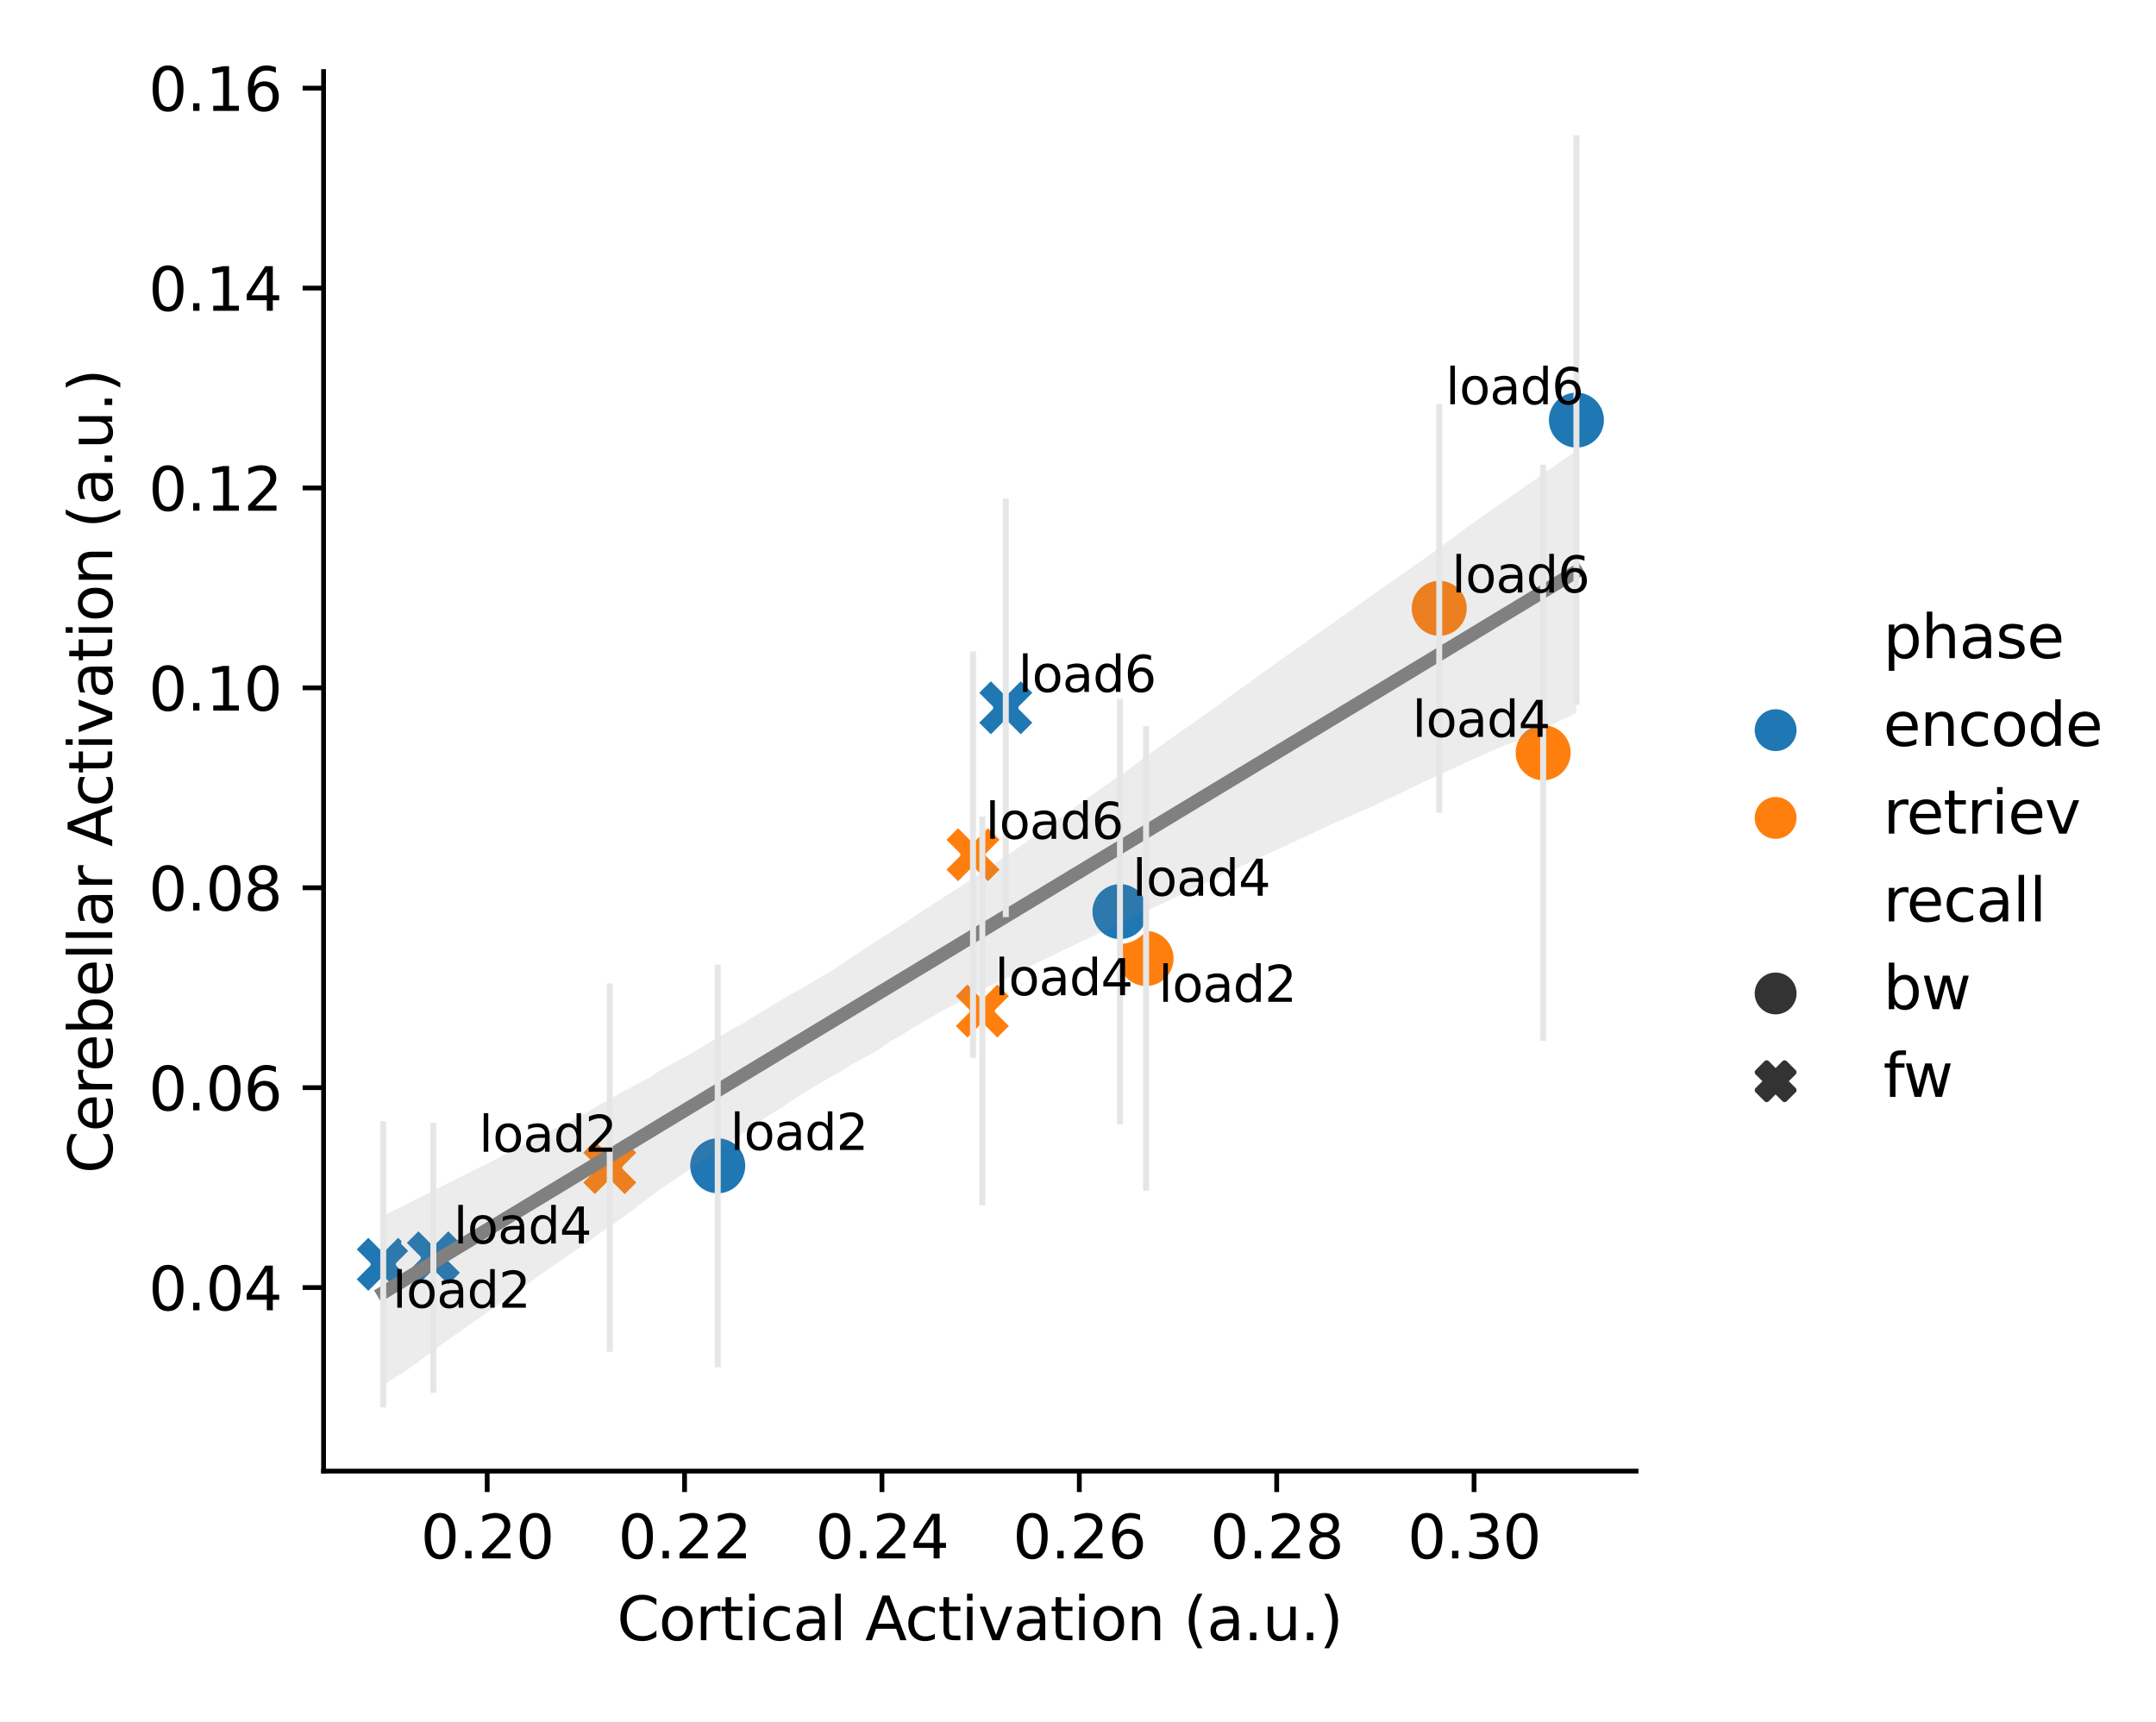 <?xml version="1.0" encoding="utf-8" standalone="no"?>
<!DOCTYPE svg PUBLIC "-//W3C//DTD SVG 1.1//EN"
  "http://www.w3.org/Graphics/SVG/1.1/DTD/svg11.dtd">
<svg xmlns:xlink="http://www.w3.org/1999/xlink" width="360.54pt" height="288pt" viewBox="0 0 360.54 288" xmlns="http://www.w3.org/2000/svg" version="1.1">
 <defs>
  <style type="text/css">*{stroke-linejoin: round; stroke-linecap: butt}</style>
 </defs>
 <g id="figure_1">
  <g id="patch_1">
   <path d="M 0 288 
L 360.54 288 
L 360.54 0 
L 0 0 
z
" style="fill: #ffffff"/>
  </g>
  <g id="axes_1">
   <g id="patch_2">
    <path d="M 54.11 246.04 
L 273.595 246.04 
L 273.595 11.97 
L 54.11 11.97 
z
" style="fill: #ffffff"/>
   </g>
   <g id="PathCollection_1">
    <path d="M 120.022 199.976 
C 121.348 199.976 122.62 199.449 123.558 198.511 
C 124.495 197.574 125.022 196.302 125.022 194.976 
C 125.022 193.65 124.495 192.378 123.558 191.44 
C 122.62 190.503 121.348 189.976 120.022 189.976 
C 118.696 189.976 117.424 190.503 116.486 191.44 
C 115.549 192.378 115.022 193.65 115.022 194.976 
C 115.022 196.302 115.549 197.574 116.486 198.511 
C 117.424 199.449 118.696 199.976 120.022 199.976 
z
" clip-path="url(#pefcb46ec2c)" style="fill: #1f77b4; stroke: #ffffff; stroke-width: 0.8"/>
    <path d="M 191.654 165.301 
C 192.98 165.301 194.252 164.774 195.19 163.836 
C 196.127 162.899 196.654 161.627 196.654 160.301 
C 196.654 158.975 196.127 157.703 195.19 156.765 
C 194.252 155.828 192.98 155.301 191.654 155.301 
C 190.328 155.301 189.056 155.828 188.119 156.765 
C 187.181 157.703 186.654 158.975 186.654 160.301 
C 186.654 161.627 187.181 162.899 188.119 163.836 
C 189.056 164.774 190.328 165.301 191.654 165.301 
z
" clip-path="url(#pefcb46ec2c)" style="fill: #ff7f0e; stroke: #ffffff; stroke-width: 0.8"/>
    <path d="M 61.587 216.453 
L 64.087 213.953 
L 66.587 216.453 
L 69.087 213.953 
L 66.587 211.453 
L 69.087 208.953 
L 66.587 206.453 
L 64.087 208.953 
L 61.587 206.453 
L 59.087 208.953 
L 61.587 211.453 
L 59.087 213.953 
z
" clip-path="url(#pefcb46ec2c)" style="fill: #1f77b4; stroke: #ffffff; stroke-width: 0.8"/>
    <path d="M 99.469 200.282 
L 101.969 197.782 
L 104.469 200.282 
L 106.969 197.782 
L 104.469 195.282 
L 106.969 192.782 
L 104.469 190.282 
L 101.969 192.782 
L 99.469 190.282 
L 96.969 192.782 
L 99.469 195.282 
L 96.969 197.782 
z
" clip-path="url(#pefcb46ec2c)" style="fill: #ff7f0e; stroke: #ffffff; stroke-width: 0.8"/>
    <path d="M 187.29 157.461 
C 188.616 157.461 189.888 156.934 190.825 155.997 
C 191.763 155.059 192.29 153.787 192.29 152.461 
C 192.29 151.135 191.763 149.863 190.825 148.926 
C 189.888 147.988 188.616 147.461 187.29 147.461 
C 185.964 147.461 184.692 147.988 183.754 148.926 
C 182.816 149.863 182.29 151.135 182.29 152.461 
C 182.29 153.787 182.816 155.059 183.754 155.997 
C 184.692 156.934 185.964 157.461 187.29 157.461 
z
" clip-path="url(#pefcb46ec2c)" style="fill: #1f77b4; stroke: #ffffff; stroke-width: 0.8"/>
    <path d="M 258.054 130.894 
C 259.38 130.894 260.652 130.367 261.589 129.429 
C 262.527 128.492 263.054 127.22 263.054 125.894 
C 263.054 124.568 262.527 123.296 261.589 122.358 
C 260.652 121.421 259.38 120.894 258.054 120.894 
C 256.728 120.894 255.456 121.421 254.518 122.358 
C 253.581 123.296 253.054 124.568 253.054 125.894 
C 253.054 127.22 253.581 128.492 254.518 129.429 
C 255.456 130.367 256.728 130.894 258.054 130.894 
z
" clip-path="url(#pefcb46ec2c)" style="fill: #ff7f0e; stroke: #ffffff; stroke-width: 0.8"/>
    <path d="M 69.968 215.367 
L 72.468 212.867 
L 74.968 215.367 
L 77.468 212.867 
L 74.968 210.367 
L 77.468 207.867 
L 74.968 205.367 
L 72.468 207.867 
L 69.968 205.367 
L 67.468 207.867 
L 69.968 210.367 
L 67.468 212.867 
z
" clip-path="url(#pefcb46ec2c)" style="fill: #1f77b4; stroke: #ffffff; stroke-width: 0.8"/>
    <path d="M 161.773 174.096 
L 164.273 171.596 
L 166.773 174.096 
L 169.273 171.596 
L 166.773 169.096 
L 169.273 166.596 
L 166.773 164.096 
L 164.273 166.596 
L 161.773 164.096 
L 159.273 166.596 
L 161.773 169.096 
L 159.273 171.596 
z
" clip-path="url(#pefcb46ec2c)" style="fill: #ff7f0e; stroke: #ffffff; stroke-width: 0.8"/>
    <path d="M 263.618 75.257 
C 264.944 75.257 266.216 74.731 267.154 73.793 
C 268.091 72.855 268.618 71.583 268.618 70.257 
C 268.618 68.931 268.091 67.66 267.154 66.722 
C 266.216 65.784 264.944 65.257 263.618 65.257 
C 262.292 65.257 261.02 65.784 260.082 66.722 
C 259.145 67.66 258.618 68.931 258.618 70.257 
C 258.618 71.583 259.145 72.855 260.082 73.793 
C 261.02 74.731 262.292 75.257 263.618 75.257 
z
" clip-path="url(#pefcb46ec2c)" style="fill: #1f77b4; stroke: #ffffff; stroke-width: 0.8"/>
    <path d="M 240.678 106.741 
C 242.004 106.741 243.276 106.214 244.214 105.276 
C 245.151 104.338 245.678 103.067 245.678 101.741 
C 245.678 100.415 245.151 99.143 244.214 98.205 
C 243.276 97.267 242.004 96.741 240.678 96.741 
C 239.352 96.741 238.08 97.267 237.143 98.205 
C 236.205 99.143 235.678 100.415 235.678 101.741 
C 235.678 103.067 236.205 104.338 237.143 105.276 
C 238.08 106.214 239.352 106.741 240.678 106.741 
z
" clip-path="url(#pefcb46ec2c)" style="fill: #ff7f0e; stroke: #ffffff; stroke-width: 0.8"/>
    <path d="M 165.695 123.375 
L 168.195 120.875 
L 170.695 123.375 
L 173.195 120.875 
L 170.695 118.375 
L 173.195 115.875 
L 170.695 113.375 
L 168.195 115.875 
L 165.695 113.375 
L 163.195 115.875 
L 165.695 118.375 
L 163.195 120.875 
z
" clip-path="url(#pefcb46ec2c)" style="fill: #1f77b4; stroke: #ffffff; stroke-width: 0.8"/>
    <path d="M 160.214 147.946 
L 162.714 145.446 
L 165.214 147.946 
L 167.714 145.446 
L 165.214 142.946 
L 167.714 140.446 
L 165.214 137.946 
L 162.714 140.446 
L 160.214 137.946 
L 157.714 140.446 
L 160.214 142.946 
L 157.714 145.446 
z
" clip-path="url(#pefcb46ec2c)" style="fill: #ff7f0e; stroke: #ffffff; stroke-width: 0.8"/>
   </g>
   <g id="PathCollection_2"/>
   <g id="PathCollection_3"/>
   <g id="PathCollection_4"/>
   <g id="PathCollection_5"/>
   <g id="PathCollection_6">
    <defs>
     <path id="mefba919189" d="M 0 0 
C 0 0 0 0 0 0 
C 0 0 0 0 0 0 
C 0 0 0 0 0 0 
C 0 0 0 0 0 0 
C 0 0 0 0 0 0 
C 0 0 0 0 0 0 
C 0 0 0 0 0 0 
C 0 0 0 0 0 0 
z
" style="stroke: #1f77b4; stroke-opacity: 0.8"/>
    </defs>
    <g clip-path="url(#pefcb46ec2c)">
     <use xlink:href="#mefba919189" x="120.022" y="194.976" style="fill: #1f77b4; fill-opacity: 0.8; stroke: #1f77b4; stroke-opacity: 0.8"/>
     <use xlink:href="#mefba919189" x="191.654" y="160.301" style="fill: #1f77b4; fill-opacity: 0.8; stroke: #1f77b4; stroke-opacity: 0.8"/>
     <use xlink:href="#mefba919189" x="64.087" y="211.453" style="fill: #1f77b4; fill-opacity: 0.8; stroke: #1f77b4; stroke-opacity: 0.8"/>
     <use xlink:href="#mefba919189" x="101.969" y="195.282" style="fill: #1f77b4; fill-opacity: 0.8; stroke: #1f77b4; stroke-opacity: 0.8"/>
     <use xlink:href="#mefba919189" x="187.29" y="152.461" style="fill: #1f77b4; fill-opacity: 0.8; stroke: #1f77b4; stroke-opacity: 0.8"/>
     <use xlink:href="#mefba919189" x="258.054" y="125.894" style="fill: #1f77b4; fill-opacity: 0.8; stroke: #1f77b4; stroke-opacity: 0.8"/>
     <use xlink:href="#mefba919189" x="72.468" y="210.367" style="fill: #1f77b4; fill-opacity: 0.8; stroke: #1f77b4; stroke-opacity: 0.8"/>
     <use xlink:href="#mefba919189" x="164.273" y="169.096" style="fill: #1f77b4; fill-opacity: 0.8; stroke: #1f77b4; stroke-opacity: 0.8"/>
     <use xlink:href="#mefba919189" x="263.618" y="70.257" style="fill: #1f77b4; fill-opacity: 0.8; stroke: #1f77b4; stroke-opacity: 0.8"/>
     <use xlink:href="#mefba919189" x="240.678" y="101.741" style="fill: #1f77b4; fill-opacity: 0.8; stroke: #1f77b4; stroke-opacity: 0.8"/>
     <use xlink:href="#mefba919189" x="168.195" y="118.375" style="fill: #1f77b4; fill-opacity: 0.8; stroke: #1f77b4; stroke-opacity: 0.8"/>
     <use xlink:href="#mefba919189" x="162.714" y="142.946" style="fill: #1f77b4; fill-opacity: 0.8; stroke: #1f77b4; stroke-opacity: 0.8"/>
    </g>
   </g>
   <g id="PolyCollection_1">
    <path d="M 64.087 203.311 
L 64.087 231.644 
L 66.102 230.365 
L 68.118 229.085 
L 70.133 227.645 
L 72.148 226.134 
L 74.164 224.623 
L 76.179 223.205 
L 78.195 221.801 
L 80.21 220.396 
L 82.226 218.992 
L 84.241 217.587 
L 86.257 216.182 
L 88.272 214.71 
L 90.288 213.242 
L 92.303 211.85 
L 94.319 210.457 
L 96.334 209.065 
L 98.35 207.672 
L 100.365 206.204 
L 102.38 204.834 
L 104.396 203.458 
L 106.411 201.912 
L 108.427 200.364 
L 110.442 198.885 
L 112.458 197.534 
L 114.473 196.151 
L 116.489 194.758 
L 118.504 193.411 
L 120.52 192.057 
L 122.535 190.693 
L 124.551 189.329 
L 126.566 187.903 
L 128.582 186.529 
L 130.597 185.304 
L 132.613 183.949 
L 134.628 182.645 
L 136.643 181.445 
L 138.659 180.284 
L 140.674 179.149 
L 142.69 177.891 
L 144.705 176.798 
L 146.721 175.699 
L 148.736 174.279 
L 150.752 173.105 
L 152.767 171.852 
L 154.783 170.659 
L 156.798 169.52 
L 158.814 168.41 
L 160.829 167.396 
L 162.845 166.293 
L 164.86 165.25 
L 166.876 164.274 
L 168.891 163.335 
L 170.906 162.254 
L 172.922 161.253 
L 174.937 160.298 
L 176.953 159.327 
L 178.968 158.367 
L 180.984 157.407 
L 182.999 156.482 
L 185.015 155.487 
L 187.03 154.527 
L 189.046 153.567 
L 191.061 152.607 
L 193.077 151.685 
L 195.092 150.769 
L 197.108 149.817 
L 199.123 148.88 
L 201.138 147.919 
L 203.154 146.951 
L 205.169 146.008 
L 207.185 145.056 
L 209.2 144.104 
L 211.216 143.153 
L 213.231 142.242 
L 215.247 141.345 
L 217.262 140.413 
L 219.278 139.431 
L 221.293 138.475 
L 223.309 137.576 
L 225.324 136.693 
L 227.34 135.81 
L 229.355 134.926 
L 231.371 133.994 
L 233.386 133.045 
L 235.401 132.078 
L 237.417 131.086 
L 239.432 130.137 
L 241.448 129.219 
L 243.463 128.302 
L 245.479 127.385 
L 247.494 126.468 
L 249.51 125.553 
L 251.525 124.697 
L 253.541 123.954 
L 255.556 123.057 
L 257.572 122.107 
L 259.587 121.156 
L 261.603 120.206 
L 263.618 119.255 
L 263.618 75.363 
L 263.618 75.363 
L 261.603 76.772 
L 259.587 78.18 
L 257.572 79.589 
L 255.556 80.998 
L 253.541 82.409 
L 251.525 83.82 
L 249.51 85.232 
L 247.494 86.644 
L 245.479 88.069 
L 243.463 89.571 
L 241.448 91.072 
L 239.432 92.545 
L 237.417 93.964 
L 235.401 95.383 
L 233.386 96.802 
L 231.371 98.221 
L 229.355 99.641 
L 227.34 101.06 
L 225.324 102.479 
L 223.309 103.899 
L 221.293 105.318 
L 219.278 106.737 
L 217.262 108.202 
L 215.247 109.577 
L 213.231 111.021 
L 211.216 112.465 
L 209.2 113.932 
L 207.185 115.384 
L 205.169 116.822 
L 203.154 118.347 
L 201.138 119.787 
L 199.123 121.191 
L 197.108 122.595 
L 195.092 124.018 
L 193.077 125.461 
L 191.061 126.914 
L 189.046 128.487 
L 187.03 129.841 
L 185.015 131.234 
L 182.999 132.676 
L 180.984 134.121 
L 178.968 135.566 
L 176.953 137.011 
L 174.937 138.415 
L 172.922 139.834 
L 170.906 141.314 
L 168.891 142.735 
L 166.876 144.077 
L 164.86 145.488 
L 162.845 146.78 
L 160.829 148.153 
L 158.814 149.424 
L 156.798 150.717 
L 154.783 152.015 
L 152.767 153.347 
L 150.752 154.71 
L 148.736 156.04 
L 146.721 157.293 
L 144.705 158.609 
L 142.69 159.931 
L 140.674 161.274 
L 138.659 162.61 
L 136.643 163.774 
L 134.628 164.982 
L 132.613 166.087 
L 130.597 167.289 
L 128.582 168.492 
L 126.566 169.7 
L 124.551 170.987 
L 122.535 172.068 
L 120.52 173.259 
L 118.504 174.439 
L 116.489 175.657 
L 114.473 176.814 
L 112.458 177.879 
L 110.442 178.98 
L 108.427 180.332 
L 106.411 181.382 
L 104.396 182.426 
L 102.38 183.598 
L 100.365 184.709 
L 98.35 185.897 
L 96.334 187.083 
L 94.319 188.036 
L 92.303 188.978 
L 90.288 190.015 
L 88.272 191.07 
L 86.257 192.131 
L 84.241 193.188 
L 82.226 194.246 
L 80.21 195.224 
L 78.195 196.238 
L 76.179 197.255 
L 74.164 198.273 
L 72.148 199.29 
L 70.133 200.308 
L 68.118 201.328 
L 66.102 202.34 
L 64.087 203.311 
z
" clip-path="url(#pefcb46ec2c)" style="fill: #808080; fill-opacity: 0.15"/>
   </g>
   <g id="matplotlib.axis_1">
    <g id="xtick_1">
     <g id="line2d_1">
      <defs>
       <path id="m968b7b84d5" d="M 0 0 
L 0 3.5 
" style="stroke: #000000; stroke-width: 0.8"/>
      </defs>
      <g>
       <use xlink:href="#m968b7b84d5" x="81.473" y="246.04" style="stroke: #000000; stroke-width: 0.8"/>
      </g>
     </g>
     <g id="text_1">
      <!-- 0.20 -->
      <g transform="translate(70.34 260.638) scale(0.1 -0.1)">
       <defs>
        <path id="DejaVuSans-30" d="M 2034 4250 
Q 1547 4250 1301 3770 
Q 1056 3291 1056 2328 
Q 1056 1369 1301 889 
Q 1547 409 2034 409 
Q 2525 409 2770 889 
Q 3016 1369 3016 2328 
Q 3016 3291 2770 3770 
Q 2525 4250 2034 4250 
z
M 2034 4750 
Q 2819 4750 3233 4129 
Q 3647 3509 3647 2328 
Q 3647 1150 3233 529 
Q 2819 -91 2034 -91 
Q 1250 -91 836 529 
Q 422 1150 422 2328 
Q 422 3509 836 4129 
Q 1250 4750 2034 4750 
z
" transform="scale(0.016)"/>
        <path id="DejaVuSans-2e" d="M 684 794 
L 1344 794 
L 1344 0 
L 684 0 
L 684 794 
z
" transform="scale(0.016)"/>
        <path id="DejaVuSans-32" d="M 1228 531 
L 3431 531 
L 3431 0 
L 469 0 
L 469 531 
Q 828 903 1448 1529 
Q 2069 2156 2228 2338 
Q 2531 2678 2651 2914 
Q 2772 3150 2772 3378 
Q 2772 3750 2511 3984 
Q 2250 4219 1831 4219 
Q 1534 4219 1204 4116 
Q 875 4013 500 3803 
L 500 4441 
Q 881 4594 1212 4672 
Q 1544 4750 1819 4750 
Q 2544 4750 2975 4387 
Q 3406 4025 3406 3419 
Q 3406 3131 3298 2873 
Q 3191 2616 2906 2266 
Q 2828 2175 2409 1742 
Q 1991 1309 1228 531 
z
" transform="scale(0.016)"/>
       </defs>
       <use xlink:href="#DejaVuSans-30"/>
       <use xlink:href="#DejaVuSans-2e" x="63.623"/>
       <use xlink:href="#DejaVuSans-32" x="95.41"/>
       <use xlink:href="#DejaVuSans-30" x="159.033"/>
      </g>
     </g>
    </g>
    <g id="xtick_2">
     <g id="line2d_2">
      <g>
       <use xlink:href="#m968b7b84d5" x="114.479" y="246.04" style="stroke: #000000; stroke-width: 0.8"/>
      </g>
     </g>
     <g id="text_2">
      <!-- 0.22 -->
      <g transform="translate(103.346 260.638) scale(0.1 -0.1)">
       <use xlink:href="#DejaVuSans-30"/>
       <use xlink:href="#DejaVuSans-2e" x="63.623"/>
       <use xlink:href="#DejaVuSans-32" x="95.41"/>
       <use xlink:href="#DejaVuSans-32" x="159.033"/>
      </g>
     </g>
    </g>
    <g id="xtick_3">
     <g id="line2d_3">
      <g>
       <use xlink:href="#m968b7b84d5" x="147.485" y="246.04" style="stroke: #000000; stroke-width: 0.8"/>
      </g>
     </g>
     <g id="text_3">
      <!-- 0.24 -->
      <g transform="translate(136.352 260.638) scale(0.1 -0.1)">
       <defs>
        <path id="DejaVuSans-34" d="M 2419 4116 
L 825 1625 
L 2419 1625 
L 2419 4116 
z
M 2253 4666 
L 3047 4666 
L 3047 1625 
L 3713 1625 
L 3713 1100 
L 3047 1100 
L 3047 0 
L 2419 0 
L 2419 1100 
L 313 1100 
L 313 1709 
L 2253 4666 
z
" transform="scale(0.016)"/>
       </defs>
       <use xlink:href="#DejaVuSans-30"/>
       <use xlink:href="#DejaVuSans-2e" x="63.623"/>
       <use xlink:href="#DejaVuSans-32" x="95.41"/>
       <use xlink:href="#DejaVuSans-34" x="159.033"/>
      </g>
     </g>
    </g>
    <g id="xtick_4">
     <g id="line2d_4">
      <g>
       <use xlink:href="#m968b7b84d5" x="180.491" y="246.04" style="stroke: #000000; stroke-width: 0.8"/>
      </g>
     </g>
     <g id="text_4">
      <!-- 0.26 -->
      <g transform="translate(169.358 260.638) scale(0.1 -0.1)">
       <defs>
        <path id="DejaVuSans-36" d="M 2113 2584 
Q 1688 2584 1439 2293 
Q 1191 2003 1191 1497 
Q 1191 994 1439 701 
Q 1688 409 2113 409 
Q 2538 409 2786 701 
Q 3034 994 3034 1497 
Q 3034 2003 2786 2293 
Q 2538 2584 2113 2584 
z
M 3366 4563 
L 3366 3988 
Q 3128 4100 2886 4159 
Q 2644 4219 2406 4219 
Q 1781 4219 1451 3797 
Q 1122 3375 1075 2522 
Q 1259 2794 1537 2939 
Q 1816 3084 2150 3084 
Q 2853 3084 3261 2657 
Q 3669 2231 3669 1497 
Q 3669 778 3244 343 
Q 2819 -91 2113 -91 
Q 1303 -91 875 529 
Q 447 1150 447 2328 
Q 447 3434 972 4092 
Q 1497 4750 2381 4750 
Q 2619 4750 2861 4703 
Q 3103 4656 3366 4563 
z
" transform="scale(0.016)"/>
       </defs>
       <use xlink:href="#DejaVuSans-30"/>
       <use xlink:href="#DejaVuSans-2e" x="63.623"/>
       <use xlink:href="#DejaVuSans-32" x="95.41"/>
       <use xlink:href="#DejaVuSans-36" x="159.033"/>
      </g>
     </g>
    </g>
    <g id="xtick_5">
     <g id="line2d_5">
      <g>
       <use xlink:href="#m968b7b84d5" x="213.497" y="246.04" style="stroke: #000000; stroke-width: 0.8"/>
      </g>
     </g>
     <g id="text_5">
      <!-- 0.28 -->
      <g transform="translate(202.364 260.638) scale(0.1 -0.1)">
       <defs>
        <path id="DejaVuSans-38" d="M 2034 2216 
Q 1584 2216 1326 1975 
Q 1069 1734 1069 1313 
Q 1069 891 1326 650 
Q 1584 409 2034 409 
Q 2484 409 2743 651 
Q 3003 894 3003 1313 
Q 3003 1734 2745 1975 
Q 2488 2216 2034 2216 
z
M 1403 2484 
Q 997 2584 770 2862 
Q 544 3141 544 3541 
Q 544 4100 942 4425 
Q 1341 4750 2034 4750 
Q 2731 4750 3128 4425 
Q 3525 4100 3525 3541 
Q 3525 3141 3298 2862 
Q 3072 2584 2669 2484 
Q 3125 2378 3379 2068 
Q 3634 1759 3634 1313 
Q 3634 634 3220 271 
Q 2806 -91 2034 -91 
Q 1263 -91 848 271 
Q 434 634 434 1313 
Q 434 1759 690 2068 
Q 947 2378 1403 2484 
z
M 1172 3481 
Q 1172 3119 1398 2916 
Q 1625 2713 2034 2713 
Q 2441 2713 2670 2916 
Q 2900 3119 2900 3481 
Q 2900 3844 2670 4047 
Q 2441 4250 2034 4250 
Q 1625 4250 1398 4047 
Q 1172 3844 1172 3481 
z
" transform="scale(0.016)"/>
       </defs>
       <use xlink:href="#DejaVuSans-30"/>
       <use xlink:href="#DejaVuSans-2e" x="63.623"/>
       <use xlink:href="#DejaVuSans-32" x="95.41"/>
       <use xlink:href="#DejaVuSans-38" x="159.033"/>
      </g>
     </g>
    </g>
    <g id="xtick_6">
     <g id="line2d_6">
      <g>
       <use xlink:href="#m968b7b84d5" x="246.503" y="246.04" style="stroke: #000000; stroke-width: 0.8"/>
      </g>
     </g>
     <g id="text_6">
      <!-- 0.30 -->
      <g transform="translate(235.37 260.638) scale(0.1 -0.1)">
       <defs>
        <path id="DejaVuSans-33" d="M 2597 2516 
Q 3050 2419 3304 2112 
Q 3559 1806 3559 1356 
Q 3559 666 3084 287 
Q 2609 -91 1734 -91 
Q 1441 -91 1130 -33 
Q 819 25 488 141 
L 488 750 
Q 750 597 1062 519 
Q 1375 441 1716 441 
Q 2309 441 2620 675 
Q 2931 909 2931 1356 
Q 2931 1769 2642 2001 
Q 2353 2234 1838 2234 
L 1294 2234 
L 1294 2753 
L 1863 2753 
Q 2328 2753 2575 2939 
Q 2822 3125 2822 3475 
Q 2822 3834 2567 4026 
Q 2313 4219 1838 4219 
Q 1578 4219 1281 4162 
Q 984 4106 628 3988 
L 628 4550 
Q 988 4650 1302 4700 
Q 1616 4750 1894 4750 
Q 2613 4750 3031 4423 
Q 3450 4097 3450 3541 
Q 3450 3153 3228 2886 
Q 3006 2619 2597 2516 
z
" transform="scale(0.016)"/>
       </defs>
       <use xlink:href="#DejaVuSans-30"/>
       <use xlink:href="#DejaVuSans-2e" x="63.623"/>
       <use xlink:href="#DejaVuSans-33" x="95.41"/>
       <use xlink:href="#DejaVuSans-30" x="159.033"/>
      </g>
     </g>
    </g>
    <g id="text_7">
     <!-- Cortical Activation (a.u.) -->
     <g transform="translate(103.172 274.317) scale(0.1 -0.1)">
      <defs>
       <path id="DejaVuSans-43" d="M 4122 4306 
L 4122 3641 
Q 3803 3938 3442 4084 
Q 3081 4231 2675 4231 
Q 1875 4231 1450 3742 
Q 1025 3253 1025 2328 
Q 1025 1406 1450 917 
Q 1875 428 2675 428 
Q 3081 428 3442 575 
Q 3803 722 4122 1019 
L 4122 359 
Q 3791 134 3420 21 
Q 3050 -91 2638 -91 
Q 1578 -91 968 557 
Q 359 1206 359 2328 
Q 359 3453 968 4101 
Q 1578 4750 2638 4750 
Q 3056 4750 3426 4639 
Q 3797 4528 4122 4306 
z
" transform="scale(0.016)"/>
       <path id="DejaVuSans-6f" d="M 1959 3097 
Q 1497 3097 1228 2736 
Q 959 2375 959 1747 
Q 959 1119 1226 758 
Q 1494 397 1959 397 
Q 2419 397 2687 759 
Q 2956 1122 2956 1747 
Q 2956 2369 2687 2733 
Q 2419 3097 1959 3097 
z
M 1959 3584 
Q 2709 3584 3137 3096 
Q 3566 2609 3566 1747 
Q 3566 888 3137 398 
Q 2709 -91 1959 -91 
Q 1206 -91 779 398 
Q 353 888 353 1747 
Q 353 2609 779 3096 
Q 1206 3584 1959 3584 
z
" transform="scale(0.016)"/>
       <path id="DejaVuSans-72" d="M 2631 2963 
Q 2534 3019 2420 3045 
Q 2306 3072 2169 3072 
Q 1681 3072 1420 2755 
Q 1159 2438 1159 1844 
L 1159 0 
L 581 0 
L 581 3500 
L 1159 3500 
L 1159 2956 
Q 1341 3275 1631 3429 
Q 1922 3584 2338 3584 
Q 2397 3584 2469 3576 
Q 2541 3569 2628 3553 
L 2631 2963 
z
" transform="scale(0.016)"/>
       <path id="DejaVuSans-74" d="M 1172 4494 
L 1172 3500 
L 2356 3500 
L 2356 3053 
L 1172 3053 
L 1172 1153 
Q 1172 725 1289 603 
Q 1406 481 1766 481 
L 2356 481 
L 2356 0 
L 1766 0 
Q 1100 0 847 248 
Q 594 497 594 1153 
L 594 3053 
L 172 3053 
L 172 3500 
L 594 3500 
L 594 4494 
L 1172 4494 
z
" transform="scale(0.016)"/>
       <path id="DejaVuSans-69" d="M 603 3500 
L 1178 3500 
L 1178 0 
L 603 0 
L 603 3500 
z
M 603 4863 
L 1178 4863 
L 1178 4134 
L 603 4134 
L 603 4863 
z
" transform="scale(0.016)"/>
       <path id="DejaVuSans-63" d="M 3122 3366 
L 3122 2828 
Q 2878 2963 2633 3030 
Q 2388 3097 2138 3097 
Q 1578 3097 1268 2742 
Q 959 2388 959 1747 
Q 959 1106 1268 751 
Q 1578 397 2138 397 
Q 2388 397 2633 464 
Q 2878 531 3122 666 
L 3122 134 
Q 2881 22 2623 -34 
Q 2366 -91 2075 -91 
Q 1284 -91 818 406 
Q 353 903 353 1747 
Q 353 2603 823 3093 
Q 1294 3584 2113 3584 
Q 2378 3584 2631 3529 
Q 2884 3475 3122 3366 
z
" transform="scale(0.016)"/>
       <path id="DejaVuSans-61" d="M 2194 1759 
Q 1497 1759 1228 1600 
Q 959 1441 959 1056 
Q 959 750 1161 570 
Q 1363 391 1709 391 
Q 2188 391 2477 730 
Q 2766 1069 2766 1631 
L 2766 1759 
L 2194 1759 
z
M 3341 1997 
L 3341 0 
L 2766 0 
L 2766 531 
Q 2569 213 2275 61 
Q 1981 -91 1556 -91 
Q 1019 -91 701 211 
Q 384 513 384 1019 
Q 384 1609 779 1909 
Q 1175 2209 1959 2209 
L 2766 2209 
L 2766 2266 
Q 2766 2663 2505 2880 
Q 2244 3097 1772 3097 
Q 1472 3097 1187 3025 
Q 903 2953 641 2809 
L 641 3341 
Q 956 3463 1253 3523 
Q 1550 3584 1831 3584 
Q 2591 3584 2966 3190 
Q 3341 2797 3341 1997 
z
" transform="scale(0.016)"/>
       <path id="DejaVuSans-6c" d="M 603 4863 
L 1178 4863 
L 1178 0 
L 603 0 
L 603 4863 
z
" transform="scale(0.016)"/>
       <path id="DejaVuSans-20" transform="scale(0.016)"/>
       <path id="DejaVuSans-41" d="M 2188 4044 
L 1331 1722 
L 3047 1722 
L 2188 4044 
z
M 1831 4666 
L 2547 4666 
L 4325 0 
L 3669 0 
L 3244 1197 
L 1141 1197 
L 716 0 
L 50 0 
L 1831 4666 
z
" transform="scale(0.016)"/>
       <path id="DejaVuSans-76" d="M 191 3500 
L 800 3500 
L 1894 563 
L 2988 3500 
L 3597 3500 
L 2284 0 
L 1503 0 
L 191 3500 
z
" transform="scale(0.016)"/>
       <path id="DejaVuSans-6e" d="M 3513 2113 
L 3513 0 
L 2938 0 
L 2938 2094 
Q 2938 2591 2744 2837 
Q 2550 3084 2163 3084 
Q 1697 3084 1428 2787 
Q 1159 2491 1159 1978 
L 1159 0 
L 581 0 
L 581 3500 
L 1159 3500 
L 1159 2956 
Q 1366 3272 1645 3428 
Q 1925 3584 2291 3584 
Q 2894 3584 3203 3211 
Q 3513 2838 3513 2113 
z
" transform="scale(0.016)"/>
       <path id="DejaVuSans-28" d="M 1984 4856 
Q 1566 4138 1362 3434 
Q 1159 2731 1159 2009 
Q 1159 1288 1364 580 
Q 1569 -128 1984 -844 
L 1484 -844 
Q 1016 -109 783 600 
Q 550 1309 550 2009 
Q 550 2706 781 3412 
Q 1013 4119 1484 4856 
L 1984 4856 
z
" transform="scale(0.016)"/>
       <path id="DejaVuSans-75" d="M 544 1381 
L 544 3500 
L 1119 3500 
L 1119 1403 
Q 1119 906 1312 657 
Q 1506 409 1894 409 
Q 2359 409 2629 706 
Q 2900 1003 2900 1516 
L 2900 3500 
L 3475 3500 
L 3475 0 
L 2900 0 
L 2900 538 
Q 2691 219 2414 64 
Q 2138 -91 1772 -91 
Q 1169 -91 856 284 
Q 544 659 544 1381 
z
M 1991 3584 
L 1991 3584 
z
" transform="scale(0.016)"/>
       <path id="DejaVuSans-29" d="M 513 4856 
L 1013 4856 
Q 1481 4119 1714 3412 
Q 1947 2706 1947 2009 
Q 1947 1309 1714 600 
Q 1481 -109 1013 -844 
L 513 -844 
Q 928 -128 1133 580 
Q 1338 1288 1338 2009 
Q 1338 2731 1133 3434 
Q 928 4138 513 4856 
z
" transform="scale(0.016)"/>
      </defs>
      <use xlink:href="#DejaVuSans-43"/>
      <use xlink:href="#DejaVuSans-6f" x="69.824"/>
      <use xlink:href="#DejaVuSans-72" x="131.006"/>
      <use xlink:href="#DejaVuSans-74" x="172.119"/>
      <use xlink:href="#DejaVuSans-69" x="211.328"/>
      <use xlink:href="#DejaVuSans-63" x="239.111"/>
      <use xlink:href="#DejaVuSans-61" x="294.092"/>
      <use xlink:href="#DejaVuSans-6c" x="355.371"/>
      <use xlink:href="#DejaVuSans-20" x="383.154"/>
      <use xlink:href="#DejaVuSans-41" x="414.941"/>
      <use xlink:href="#DejaVuSans-63" x="481.6"/>
      <use xlink:href="#DejaVuSans-74" x="536.58"/>
      <use xlink:href="#DejaVuSans-69" x="575.789"/>
      <use xlink:href="#DejaVuSans-76" x="603.572"/>
      <use xlink:href="#DejaVuSans-61" x="662.752"/>
      <use xlink:href="#DejaVuSans-74" x="724.031"/>
      <use xlink:href="#DejaVuSans-69" x="763.24"/>
      <use xlink:href="#DejaVuSans-6f" x="791.023"/>
      <use xlink:href="#DejaVuSans-6e" x="852.205"/>
      <use xlink:href="#DejaVuSans-20" x="915.584"/>
      <use xlink:href="#DejaVuSans-28" x="947.371"/>
      <use xlink:href="#DejaVuSans-61" x="986.385"/>
      <use xlink:href="#DejaVuSans-2e" x="1047.664"/>
      <use xlink:href="#DejaVuSans-75" x="1079.451"/>
      <use xlink:href="#DejaVuSans-2e" x="1142.83"/>
      <use xlink:href="#DejaVuSans-29" x="1174.617"/>
     </g>
    </g>
   </g>
   <g id="matplotlib.axis_2">
    <g id="ytick_1">
     <g id="line2d_7">
      <defs>
       <path id="m13692c22ba" d="M 0 0 
L -3.5 0 
" style="stroke: #000000; stroke-width: 0.8"/>
      </defs>
      <g>
       <use xlink:href="#m13692c22ba" x="54.11" y="215.34" style="stroke: #000000; stroke-width: 0.8"/>
      </g>
     </g>
     <g id="text_8">
      <!-- 0.04 -->
      <g transform="translate(24.844 219.14) scale(0.1 -0.1)">
       <use xlink:href="#DejaVuSans-30"/>
       <use xlink:href="#DejaVuSans-2e" x="63.623"/>
       <use xlink:href="#DejaVuSans-30" x="95.41"/>
       <use xlink:href="#DejaVuSans-34" x="159.033"/>
      </g>
     </g>
    </g>
    <g id="ytick_2">
     <g id="line2d_8">
      <g>
       <use xlink:href="#m13692c22ba" x="54.11" y="181.908" style="stroke: #000000; stroke-width: 0.8"/>
      </g>
     </g>
     <g id="text_9">
      <!-- 0.06 -->
      <g transform="translate(24.844 185.707) scale(0.1 -0.1)">
       <use xlink:href="#DejaVuSans-30"/>
       <use xlink:href="#DejaVuSans-2e" x="63.623"/>
       <use xlink:href="#DejaVuSans-30" x="95.41"/>
       <use xlink:href="#DejaVuSans-36" x="159.033"/>
      </g>
     </g>
    </g>
    <g id="ytick_3">
     <g id="line2d_9">
      <g>
       <use xlink:href="#m13692c22ba" x="54.11" y="148.476" style="stroke: #000000; stroke-width: 0.8"/>
      </g>
     </g>
     <g id="text_10">
      <!-- 0.08 -->
      <g transform="translate(24.844 152.275) scale(0.1 -0.1)">
       <use xlink:href="#DejaVuSans-30"/>
       <use xlink:href="#DejaVuSans-2e" x="63.623"/>
       <use xlink:href="#DejaVuSans-30" x="95.41"/>
       <use xlink:href="#DejaVuSans-38" x="159.033"/>
      </g>
     </g>
    </g>
    <g id="ytick_4">
     <g id="line2d_10">
      <g>
       <use xlink:href="#m13692c22ba" x="54.11" y="115.043" style="stroke: #000000; stroke-width: 0.8"/>
      </g>
     </g>
     <g id="text_11">
      <!-- 0.10 -->
      <g transform="translate(24.844 118.842) scale(0.1 -0.1)">
       <defs>
        <path id="DejaVuSans-31" d="M 794 531 
L 1825 531 
L 1825 4091 
L 703 3866 
L 703 4441 
L 1819 4666 
L 2450 4666 
L 2450 531 
L 3481 531 
L 3481 0 
L 794 0 
L 794 531 
z
" transform="scale(0.016)"/>
       </defs>
       <use xlink:href="#DejaVuSans-30"/>
       <use xlink:href="#DejaVuSans-2e" x="63.623"/>
       <use xlink:href="#DejaVuSans-31" x="95.41"/>
       <use xlink:href="#DejaVuSans-30" x="159.033"/>
      </g>
     </g>
    </g>
    <g id="ytick_5">
     <g id="line2d_11">
      <g>
       <use xlink:href="#m13692c22ba" x="54.11" y="81.611" style="stroke: #000000; stroke-width: 0.8"/>
      </g>
     </g>
     <g id="text_12">
      <!-- 0.12 -->
      <g transform="translate(24.844 85.41) scale(0.1 -0.1)">
       <use xlink:href="#DejaVuSans-30"/>
       <use xlink:href="#DejaVuSans-2e" x="63.623"/>
       <use xlink:href="#DejaVuSans-31" x="95.41"/>
       <use xlink:href="#DejaVuSans-32" x="159.033"/>
      </g>
     </g>
    </g>
    <g id="ytick_6">
     <g id="line2d_12">
      <g>
       <use xlink:href="#m13692c22ba" x="54.11" y="48.179" style="stroke: #000000; stroke-width: 0.8"/>
      </g>
     </g>
     <g id="text_13">
      <!-- 0.14 -->
      <g transform="translate(24.844 51.978) scale(0.1 -0.1)">
       <use xlink:href="#DejaVuSans-30"/>
       <use xlink:href="#DejaVuSans-2e" x="63.623"/>
       <use xlink:href="#DejaVuSans-31" x="95.41"/>
       <use xlink:href="#DejaVuSans-34" x="159.033"/>
      </g>
     </g>
    </g>
    <g id="ytick_7">
     <g id="line2d_13">
      <g>
       <use xlink:href="#m13692c22ba" x="54.11" y="14.746" style="stroke: #000000; stroke-width: 0.8"/>
      </g>
     </g>
     <g id="text_14">
      <!-- 0.16 -->
      <g transform="translate(24.844 18.545) scale(0.1 -0.1)">
       <use xlink:href="#DejaVuSans-30"/>
       <use xlink:href="#DejaVuSans-2e" x="63.623"/>
       <use xlink:href="#DejaVuSans-31" x="95.41"/>
       <use xlink:href="#DejaVuSans-36" x="159.033"/>
      </g>
     </g>
    </g>
    <g id="text_15">
     <!-- Cerebellar Activation (a.u.) -->
     <g transform="translate(18.765 196.264) rotate(-90) scale(0.1 -0.1)">
      <defs>
       <path id="DejaVuSans-65" d="M 3597 1894 
L 3597 1613 
L 953 1613 
Q 991 1019 1311 708 
Q 1631 397 2203 397 
Q 2534 397 2845 478 
Q 3156 559 3463 722 
L 3463 178 
Q 3153 47 2828 -22 
Q 2503 -91 2169 -91 
Q 1331 -91 842 396 
Q 353 884 353 1716 
Q 353 2575 817 3079 
Q 1281 3584 2069 3584 
Q 2775 3584 3186 3129 
Q 3597 2675 3597 1894 
z
M 3022 2063 
Q 3016 2534 2758 2815 
Q 2500 3097 2075 3097 
Q 1594 3097 1305 2825 
Q 1016 2553 972 2059 
L 3022 2063 
z
" transform="scale(0.016)"/>
       <path id="DejaVuSans-62" d="M 3116 1747 
Q 3116 2381 2855 2742 
Q 2594 3103 2138 3103 
Q 1681 3103 1420 2742 
Q 1159 2381 1159 1747 
Q 1159 1113 1420 752 
Q 1681 391 2138 391 
Q 2594 391 2855 752 
Q 3116 1113 3116 1747 
z
M 1159 2969 
Q 1341 3281 1617 3432 
Q 1894 3584 2278 3584 
Q 2916 3584 3314 3078 
Q 3713 2572 3713 1747 
Q 3713 922 3314 415 
Q 2916 -91 2278 -91 
Q 1894 -91 1617 61 
Q 1341 213 1159 525 
L 1159 0 
L 581 0 
L 581 4863 
L 1159 4863 
L 1159 2969 
z
" transform="scale(0.016)"/>
      </defs>
      <use xlink:href="#DejaVuSans-43"/>
      <use xlink:href="#DejaVuSans-65" x="69.824"/>
      <use xlink:href="#DejaVuSans-72" x="131.348"/>
      <use xlink:href="#DejaVuSans-65" x="170.211"/>
      <use xlink:href="#DejaVuSans-62" x="231.734"/>
      <use xlink:href="#DejaVuSans-65" x="295.211"/>
      <use xlink:href="#DejaVuSans-6c" x="356.734"/>
      <use xlink:href="#DejaVuSans-6c" x="384.518"/>
      <use xlink:href="#DejaVuSans-61" x="412.301"/>
      <use xlink:href="#DejaVuSans-72" x="473.58"/>
      <use xlink:href="#DejaVuSans-20" x="514.693"/>
      <use xlink:href="#DejaVuSans-41" x="546.48"/>
      <use xlink:href="#DejaVuSans-63" x="613.139"/>
      <use xlink:href="#DejaVuSans-74" x="668.119"/>
      <use xlink:href="#DejaVuSans-69" x="707.328"/>
      <use xlink:href="#DejaVuSans-76" x="735.111"/>
      <use xlink:href="#DejaVuSans-61" x="794.291"/>
      <use xlink:href="#DejaVuSans-74" x="855.57"/>
      <use xlink:href="#DejaVuSans-69" x="894.779"/>
      <use xlink:href="#DejaVuSans-6f" x="922.562"/>
      <use xlink:href="#DejaVuSans-6e" x="983.744"/>
      <use xlink:href="#DejaVuSans-20" x="1047.123"/>
      <use xlink:href="#DejaVuSans-28" x="1078.91"/>
      <use xlink:href="#DejaVuSans-61" x="1117.924"/>
      <use xlink:href="#DejaVuSans-2e" x="1179.203"/>
      <use xlink:href="#DejaVuSans-75" x="1210.99"/>
      <use xlink:href="#DejaVuSans-2e" x="1274.369"/>
      <use xlink:href="#DejaVuSans-29" x="1306.156"/>
     </g>
    </g>
   </g>
   <g id="line2d_14">
    <path d="M 64.087 216.188 
L 66.102 214.969 
L 68.118 213.751 
L 70.133 212.533 
L 72.148 211.314 
L 74.164 210.096 
L 76.179 208.878 
L 78.195 207.659 
L 80.21 206.441 
L 82.226 205.222 
L 84.241 204.004 
L 86.257 202.786 
L 88.272 201.567 
L 90.288 200.349 
L 92.303 199.131 
L 94.319 197.912 
L 96.334 196.694 
L 98.35 195.476 
L 100.365 194.257 
L 102.38 193.039 
L 104.396 191.821 
L 106.411 190.602 
L 108.427 189.384 
L 110.442 188.166 
L 112.458 186.947 
L 114.473 185.729 
L 116.489 184.511 
L 118.504 183.292 
L 120.52 182.074 
L 122.535 180.856 
L 124.551 179.637 
L 126.566 178.419 
L 128.582 177.201 
L 130.597 175.982 
L 132.613 174.764 
L 134.628 173.546 
L 136.643 172.327 
L 138.659 171.109 
L 140.674 169.89 
L 142.69 168.672 
L 144.705 167.454 
L 146.721 166.235 
L 148.736 165.017 
L 150.752 163.799 
L 152.767 162.58 
L 154.783 161.362 
L 156.798 160.144 
L 158.814 158.925 
L 160.829 157.707 
L 162.845 156.489 
L 164.86 155.27 
L 166.876 154.052 
L 168.891 152.834 
L 170.906 151.615 
L 172.922 150.397 
L 174.937 149.179 
L 176.953 147.96 
L 178.968 146.742 
L 180.984 145.524 
L 182.999 144.305 
L 185.015 143.087 
L 187.03 141.869 
L 189.046 140.65 
L 191.061 139.432 
L 193.077 138.214 
L 195.092 136.995 
L 197.108 135.777 
L 199.123 134.558 
L 201.138 133.34 
L 203.154 132.122 
L 205.169 130.903 
L 207.185 129.685 
L 209.2 128.467 
L 211.216 127.248 
L 213.231 126.03 
L 215.247 124.812 
L 217.262 123.593 
L 219.278 122.375 
L 221.293 121.157 
L 223.309 119.938 
L 225.324 118.72 
L 227.34 117.502 
L 229.355 116.283 
L 231.371 115.065 
L 233.386 113.847 
L 235.401 112.628 
L 237.417 111.41 
L 239.432 110.192 
L 241.448 108.973 
L 243.463 107.755 
L 245.479 106.537 
L 247.494 105.318 
L 249.51 104.1 
L 251.525 102.882 
L 253.541 101.663 
L 255.556 100.445 
L 257.572 99.226 
L 259.587 98.008 
L 261.603 96.79 
L 263.618 95.571 
" clip-path="url(#pefcb46ec2c)" style="fill: none; stroke: #808080; stroke-width: 2.25; stroke-linecap: square"/>
   </g>
   <g id="LineCollection_1">
    <path d="M 120.022 228.649 
L 120.022 161.302 
" clip-path="url(#pefcb46ec2c)" style="fill: none; stroke: #e6e6e6"/>
    <path d="M 191.654 199.148 
L 191.654 121.454 
" clip-path="url(#pefcb46ec2c)" style="fill: none; stroke: #e6e6e6"/>
    <path d="M 64.087 235.4 
L 64.087 187.506 
" clip-path="url(#pefcb46ec2c)" style="fill: none; stroke: #e6e6e6"/>
    <path d="M 101.969 226.093 
L 101.969 164.472 
" clip-path="url(#pefcb46ec2c)" style="fill: none; stroke: #e6e6e6"/>
    <path d="M 187.29 188.046 
L 187.29 116.877 
" clip-path="url(#pefcb46ec2c)" style="fill: none; stroke: #e6e6e6"/>
    <path d="M 258.054 174.075 
L 258.054 77.712 
" clip-path="url(#pefcb46ec2c)" style="fill: none; stroke: #e6e6e6"/>
    <path d="M 72.468 232.947 
L 72.468 187.787 
" clip-path="url(#pefcb46ec2c)" style="fill: none; stroke: #e6e6e6"/>
    <path d="M 164.273 201.621 
L 164.273 136.57 
" clip-path="url(#pefcb46ec2c)" style="fill: none; stroke: #e6e6e6"/>
    <path d="M 263.618 117.905 
L 263.618 22.61 
" clip-path="url(#pefcb46ec2c)" style="fill: none; stroke: #e6e6e6"/>
    <path d="M 240.678 135.927 
L 240.678 67.554 
" clip-path="url(#pefcb46ec2c)" style="fill: none; stroke: #e6e6e6"/>
    <path d="M 168.195 153.386 
L 168.195 83.364 
" clip-path="url(#pefcb46ec2c)" style="fill: none; stroke: #e6e6e6"/>
    <path d="M 162.714 176.929 
L 162.714 108.964 
" clip-path="url(#pefcb46ec2c)" style="fill: none; stroke: #e6e6e6"/>
   </g>
   <g id="patch_3">
    <path d="M 54.11 246.04 
L 54.11 11.97 
" style="fill: none; stroke: #000000; stroke-width: 0.8; stroke-linejoin: miter; stroke-linecap: square"/>
   </g>
   <g id="patch_4">
    <path d="M 54.11 246.04 
L 273.595 246.04 
" style="fill: none; stroke: #000000; stroke-width: 0.8; stroke-linejoin: miter; stroke-linecap: square"/>
   </g>
   <g id="text_16">
    <!-- load2 -->
    <g transform="translate(122.102 192.322) scale(0.083 -0.083)">
     <defs>
      <path id="DejaVuSans-64" d="M 2906 2969 
L 2906 4863 
L 3481 4863 
L 3481 0 
L 2906 0 
L 2906 525 
Q 2725 213 2448 61 
Q 2172 -91 1784 -91 
Q 1150 -91 751 415 
Q 353 922 353 1747 
Q 353 2572 751 3078 
Q 1150 3584 1784 3584 
Q 2172 3584 2448 3432 
Q 2725 3281 2906 2969 
z
M 947 1747 
Q 947 1113 1208 752 
Q 1469 391 1925 391 
Q 2381 391 2643 752 
Q 2906 1113 2906 1747 
Q 2906 2381 2643 2742 
Q 2381 3103 1925 3103 
Q 1469 3103 1208 2742 
Q 947 2381 947 1747 
z
" transform="scale(0.016)"/>
     </defs>
     <use xlink:href="#DejaVuSans-6c"/>
     <use xlink:href="#DejaVuSans-6f" x="27.783"/>
     <use xlink:href="#DejaVuSans-61" x="88.965"/>
     <use xlink:href="#DejaVuSans-64" x="150.244"/>
     <use xlink:href="#DejaVuSans-32" x="213.721"/>
    </g>
   </g>
   <g id="text_17">
    <!-- load2 -->
    <g transform="translate(193.734 167.552) scale(0.083 -0.083)">
     <use xlink:href="#DejaVuSans-6c"/>
     <use xlink:href="#DejaVuSans-6f" x="27.783"/>
     <use xlink:href="#DejaVuSans-61" x="88.965"/>
     <use xlink:href="#DejaVuSans-64" x="150.244"/>
     <use xlink:href="#DejaVuSans-32" x="213.721"/>
    </g>
   </g>
   <g id="text_18">
    <!-- load2 -->
    <g transform="translate(65.639 218.71) scale(0.083 -0.083)">
     <use xlink:href="#DejaVuSans-6c"/>
     <use xlink:href="#DejaVuSans-6f" x="27.783"/>
     <use xlink:href="#DejaVuSans-61" x="88.965"/>
     <use xlink:href="#DejaVuSans-64" x="150.244"/>
     <use xlink:href="#DejaVuSans-32" x="213.721"/>
    </g>
   </g>
   <g id="text_19">
    <!-- load2 -->
    <g transform="translate(80.085 192.629) scale(0.083 -0.083)">
     <use xlink:href="#DejaVuSans-6c"/>
     <use xlink:href="#DejaVuSans-6f" x="27.783"/>
     <use xlink:href="#DejaVuSans-61" x="88.965"/>
     <use xlink:href="#DejaVuSans-64" x="150.244"/>
     <use xlink:href="#DejaVuSans-32" x="213.721"/>
    </g>
   </g>
   <g id="text_20">
    <!-- load4 -->
    <g transform="translate(189.37 149.807) scale(0.083 -0.083)">
     <use xlink:href="#DejaVuSans-6c"/>
     <use xlink:href="#DejaVuSans-6f" x="27.783"/>
     <use xlink:href="#DejaVuSans-61" x="88.965"/>
     <use xlink:href="#DejaVuSans-64" x="150.244"/>
     <use xlink:href="#DejaVuSans-34" x="213.721"/>
    </g>
   </g>
   <g id="text_21">
    <!-- load4 -->
    <g transform="translate(236.17 123.24) scale(0.083 -0.083)">
     <use xlink:href="#DejaVuSans-6c"/>
     <use xlink:href="#DejaVuSans-6f" x="27.783"/>
     <use xlink:href="#DejaVuSans-61" x="88.965"/>
     <use xlink:href="#DejaVuSans-64" x="150.244"/>
     <use xlink:href="#DejaVuSans-34" x="213.721"/>
    </g>
   </g>
   <g id="text_22">
    <!-- load4 -->
    <g transform="translate(75.844 207.97) scale(0.083 -0.083)">
     <use xlink:href="#DejaVuSans-6c"/>
     <use xlink:href="#DejaVuSans-6f" x="27.783"/>
     <use xlink:href="#DejaVuSans-61" x="88.965"/>
     <use xlink:href="#DejaVuSans-64" x="150.244"/>
     <use xlink:href="#DejaVuSans-34" x="213.721"/>
    </g>
   </g>
   <g id="text_23">
    <!-- load4 -->
    <g transform="translate(166.353 166.442) scale(0.083 -0.083)">
     <use xlink:href="#DejaVuSans-6c"/>
     <use xlink:href="#DejaVuSans-6f" x="27.783"/>
     <use xlink:href="#DejaVuSans-61" x="88.965"/>
     <use xlink:href="#DejaVuSans-64" x="150.244"/>
     <use xlink:href="#DejaVuSans-34" x="213.721"/>
    </g>
   </g>
   <g id="text_24">
    <!-- load6 -->
    <g transform="translate(241.734 67.604) scale(0.083 -0.083)">
     <use xlink:href="#DejaVuSans-6c"/>
     <use xlink:href="#DejaVuSans-6f" x="27.783"/>
     <use xlink:href="#DejaVuSans-61" x="88.965"/>
     <use xlink:href="#DejaVuSans-64" x="150.244"/>
     <use xlink:href="#DejaVuSans-36" x="213.721"/>
    </g>
   </g>
   <g id="text_25">
    <!-- load6 -->
    <g transform="translate(242.759 99.087) scale(0.083 -0.083)">
     <use xlink:href="#DejaVuSans-6c"/>
     <use xlink:href="#DejaVuSans-6f" x="27.783"/>
     <use xlink:href="#DejaVuSans-61" x="88.965"/>
     <use xlink:href="#DejaVuSans-64" x="150.244"/>
     <use xlink:href="#DejaVuSans-36" x="213.721"/>
    </g>
   </g>
   <g id="text_26">
    <!-- load6 -->
    <g transform="translate(170.275 115.721) scale(0.083 -0.083)">
     <use xlink:href="#DejaVuSans-6c"/>
     <use xlink:href="#DejaVuSans-6f" x="27.783"/>
     <use xlink:href="#DejaVuSans-61" x="88.965"/>
     <use xlink:href="#DejaVuSans-64" x="150.244"/>
     <use xlink:href="#DejaVuSans-36" x="213.721"/>
    </g>
   </g>
   <g id="text_27">
    <!-- load6 -->
    <g transform="translate(164.794 140.293) scale(0.083 -0.083)">
     <use xlink:href="#DejaVuSans-6c"/>
     <use xlink:href="#DejaVuSans-6f" x="27.783"/>
     <use xlink:href="#DejaVuSans-61" x="88.965"/>
     <use xlink:href="#DejaVuSans-64" x="150.244"/>
     <use xlink:href="#DejaVuSans-36" x="213.721"/>
    </g>
   </g>
  </g>
  <g id="legend_1">
   <g id="text_28">
    <!-- phase -->
    <g transform="translate(314.931 110.064) scale(0.1 -0.1)">
     <defs>
      <path id="DejaVuSans-70" d="M 1159 525 
L 1159 -1331 
L 581 -1331 
L 581 3500 
L 1159 3500 
L 1159 2969 
Q 1341 3281 1617 3432 
Q 1894 3584 2278 3584 
Q 2916 3584 3314 3078 
Q 3713 2572 3713 1747 
Q 3713 922 3314 415 
Q 2916 -91 2278 -91 
Q 1894 -91 1617 61 
Q 1341 213 1159 525 
z
M 3116 1747 
Q 3116 2381 2855 2742 
Q 2594 3103 2138 3103 
Q 1681 3103 1420 2742 
Q 1159 2381 1159 1747 
Q 1159 1113 1420 752 
Q 1681 391 2138 391 
Q 2594 391 2855 752 
Q 3116 1113 3116 1747 
z
" transform="scale(0.016)"/>
      <path id="DejaVuSans-68" d="M 3513 2113 
L 3513 0 
L 2938 0 
L 2938 2094 
Q 2938 2591 2744 2837 
Q 2550 3084 2163 3084 
Q 1697 3084 1428 2787 
Q 1159 2491 1159 1978 
L 1159 0 
L 581 0 
L 581 4863 
L 1159 4863 
L 1159 2956 
Q 1366 3272 1645 3428 
Q 1925 3584 2291 3584 
Q 2894 3584 3203 3211 
Q 3513 2838 3513 2113 
z
" transform="scale(0.016)"/>
      <path id="DejaVuSans-73" d="M 2834 3397 
L 2834 2853 
Q 2591 2978 2328 3040 
Q 2066 3103 1784 3103 
Q 1356 3103 1142 2972 
Q 928 2841 928 2578 
Q 928 2378 1081 2264 
Q 1234 2150 1697 2047 
L 1894 2003 
Q 2506 1872 2764 1633 
Q 3022 1394 3022 966 
Q 3022 478 2636 193 
Q 2250 -91 1575 -91 
Q 1294 -91 989 -36 
Q 684 19 347 128 
L 347 722 
Q 666 556 975 473 
Q 1284 391 1588 391 
Q 1994 391 2212 530 
Q 2431 669 2431 922 
Q 2431 1156 2273 1281 
Q 2116 1406 1581 1522 
L 1381 1569 
Q 847 1681 609 1914 
Q 372 2147 372 2553 
Q 372 3047 722 3315 
Q 1072 3584 1716 3584 
Q 2034 3584 2315 3537 
Q 2597 3491 2834 3397 
z
" transform="scale(0.016)"/>
     </defs>
     <use xlink:href="#DejaVuSans-70"/>
     <use xlink:href="#DejaVuSans-68" x="63.477"/>
     <use xlink:href="#DejaVuSans-61" x="126.855"/>
     <use xlink:href="#DejaVuSans-73" x="188.135"/>
     <use xlink:href="#DejaVuSans-65" x="240.234"/>
    </g>
   </g>
   <g id="PathCollection_7">
    <defs>
     <path id="m71c92f4402" d="M 0 3 
C 0.796 3 1.559 2.684 2.121 2.121 
C 2.684 1.559 3 0.796 3 0 
C 3 -0.796 2.684 -1.559 2.121 -2.121 
C 1.559 -2.684 0.796 -3 0 -3 
C -0.796 -3 -1.559 -2.684 -2.121 -2.121 
C -2.684 -1.559 -3 -0.796 -3 0 
C -3 0.796 -2.684 1.559 -2.121 2.121 
C -1.559 2.684 -0.796 3 0 3 
z
" style="stroke: #1f77b4"/>
    </defs>
    <g>
     <use xlink:href="#m71c92f4402" x="296.931" y="122.117" style="fill: #1f77b4; stroke: #1f77b4"/>
    </g>
   </g>
   <g id="text_29">
    <!-- encode -->
    <g transform="translate(314.931 124.742) scale(0.1 -0.1)">
     <use xlink:href="#DejaVuSans-65"/>
     <use xlink:href="#DejaVuSans-6e" x="61.523"/>
     <use xlink:href="#DejaVuSans-63" x="124.902"/>
     <use xlink:href="#DejaVuSans-6f" x="179.883"/>
     <use xlink:href="#DejaVuSans-64" x="241.064"/>
     <use xlink:href="#DejaVuSans-65" x="304.541"/>
    </g>
   </g>
   <g id="PathCollection_8">
    <defs>
     <path id="m0647a8d425" d="M 0 3 
C 0.796 3 1.559 2.684 2.121 2.121 
C 2.684 1.559 3 0.796 3 0 
C 3 -0.796 2.684 -1.559 2.121 -2.121 
C 1.559 -2.684 0.796 -3 0 -3 
C -0.796 -3 -1.559 -2.684 -2.121 -2.121 
C -2.684 -1.559 -3 -0.796 -3 0 
C -3 0.796 -2.684 1.559 -2.121 2.121 
C -1.559 2.684 -0.796 3 0 3 
z
" style="stroke: #ff7f0e"/>
    </defs>
    <g>
     <use xlink:href="#m0647a8d425" x="296.931" y="136.795" style="fill: #ff7f0e; stroke: #ff7f0e"/>
    </g>
   </g>
   <g id="text_30">
    <!-- retriev -->
    <g transform="translate(314.931 139.42) scale(0.1 -0.1)">
     <use xlink:href="#DejaVuSans-72"/>
     <use xlink:href="#DejaVuSans-65" x="38.863"/>
     <use xlink:href="#DejaVuSans-74" x="100.387"/>
     <use xlink:href="#DejaVuSans-72" x="139.596"/>
     <use xlink:href="#DejaVuSans-69" x="180.709"/>
     <use xlink:href="#DejaVuSans-65" x="208.492"/>
     <use xlink:href="#DejaVuSans-76" x="270.016"/>
    </g>
   </g>
   <g id="text_31">
    <!-- recall -->
    <g transform="translate(314.931 154.098) scale(0.1 -0.1)">
     <use xlink:href="#DejaVuSans-72"/>
     <use xlink:href="#DejaVuSans-65" x="38.863"/>
     <use xlink:href="#DejaVuSans-63" x="100.387"/>
     <use xlink:href="#DejaVuSans-61" x="155.367"/>
     <use xlink:href="#DejaVuSans-6c" x="216.646"/>
     <use xlink:href="#DejaVuSans-6c" x="244.43"/>
    </g>
   </g>
   <g id="PathCollection_9">
    <defs>
     <path id="m8b4a3c3241" d="M 0 3 
C 0.796 3 1.559 2.684 2.121 2.121 
C 2.684 1.559 3 0.796 3 0 
C 3 -0.796 2.684 -1.559 2.121 -2.121 
C 1.559 -2.684 0.796 -3 0 -3 
C -0.796 -3 -1.559 -2.684 -2.121 -2.121 
C -2.684 -1.559 -3 -0.796 -3 0 
C -3 0.796 -2.684 1.559 -2.121 2.121 
C -1.559 2.684 -0.796 3 0 3 
z
" style="stroke: #333333"/>
    </defs>
    <g>
     <use xlink:href="#m8b4a3c3241" x="296.931" y="166.152" style="fill: #333333; stroke: #333333"/>
    </g>
   </g>
   <g id="text_32">
    <!-- bw -->
    <g transform="translate(314.931 168.777) scale(0.1 -0.1)">
     <defs>
      <path id="DejaVuSans-77" d="M 269 3500 
L 844 3500 
L 1563 769 
L 2278 3500 
L 2956 3500 
L 3675 769 
L 4391 3500 
L 4966 3500 
L 4050 0 
L 3372 0 
L 2619 2869 
L 1863 0 
L 1184 0 
L 269 3500 
z
" transform="scale(0.016)"/>
     </defs>
     <use xlink:href="#DejaVuSans-62"/>
     <use xlink:href="#DejaVuSans-77" x="63.477"/>
    </g>
   </g>
   <g id="PathCollection_10">
    <defs>
     <path id="m9a5aa58f40" d="M -1.5 3 
L 0 1.5 
L 1.5 3 
L 3 1.5 
L 1.5 0 
L 3 -1.5 
L 1.5 -3 
L 0 -1.5 
L -1.5 -3 
L -3 -1.5 
L -1.5 0 
L -3 1.5 
z
" style="stroke: #333333"/>
    </defs>
    <g>
     <use xlink:href="#m9a5aa58f40" x="296.931" y="180.83" style="fill: #333333; stroke: #333333"/>
    </g>
   </g>
   <g id="text_33">
    <!-- fw -->
    <g transform="translate(314.931 183.455) scale(0.1 -0.1)">
     <defs>
      <path id="DejaVuSans-66" d="M 2375 4863 
L 2375 4384 
L 1825 4384 
Q 1516 4384 1395 4259 
Q 1275 4134 1275 3809 
L 1275 3500 
L 2222 3500 
L 2222 3053 
L 1275 3053 
L 1275 0 
L 697 0 
L 697 3053 
L 147 3053 
L 147 3500 
L 697 3500 
L 697 3744 
Q 697 4328 969 4595 
Q 1241 4863 1831 4863 
L 2375 4863 
z
" transform="scale(0.016)"/>
     </defs>
     <use xlink:href="#DejaVuSans-66"/>
     <use xlink:href="#DejaVuSans-77" x="33.455"/>
    </g>
   </g>
  </g>
 </g>
 <defs>
  <clipPath id="pefcb46ec2c">
   <rect x="54.11" y="11.97" width="219.485" height="234.07"/>
  </clipPath>
 </defs>
</svg>
